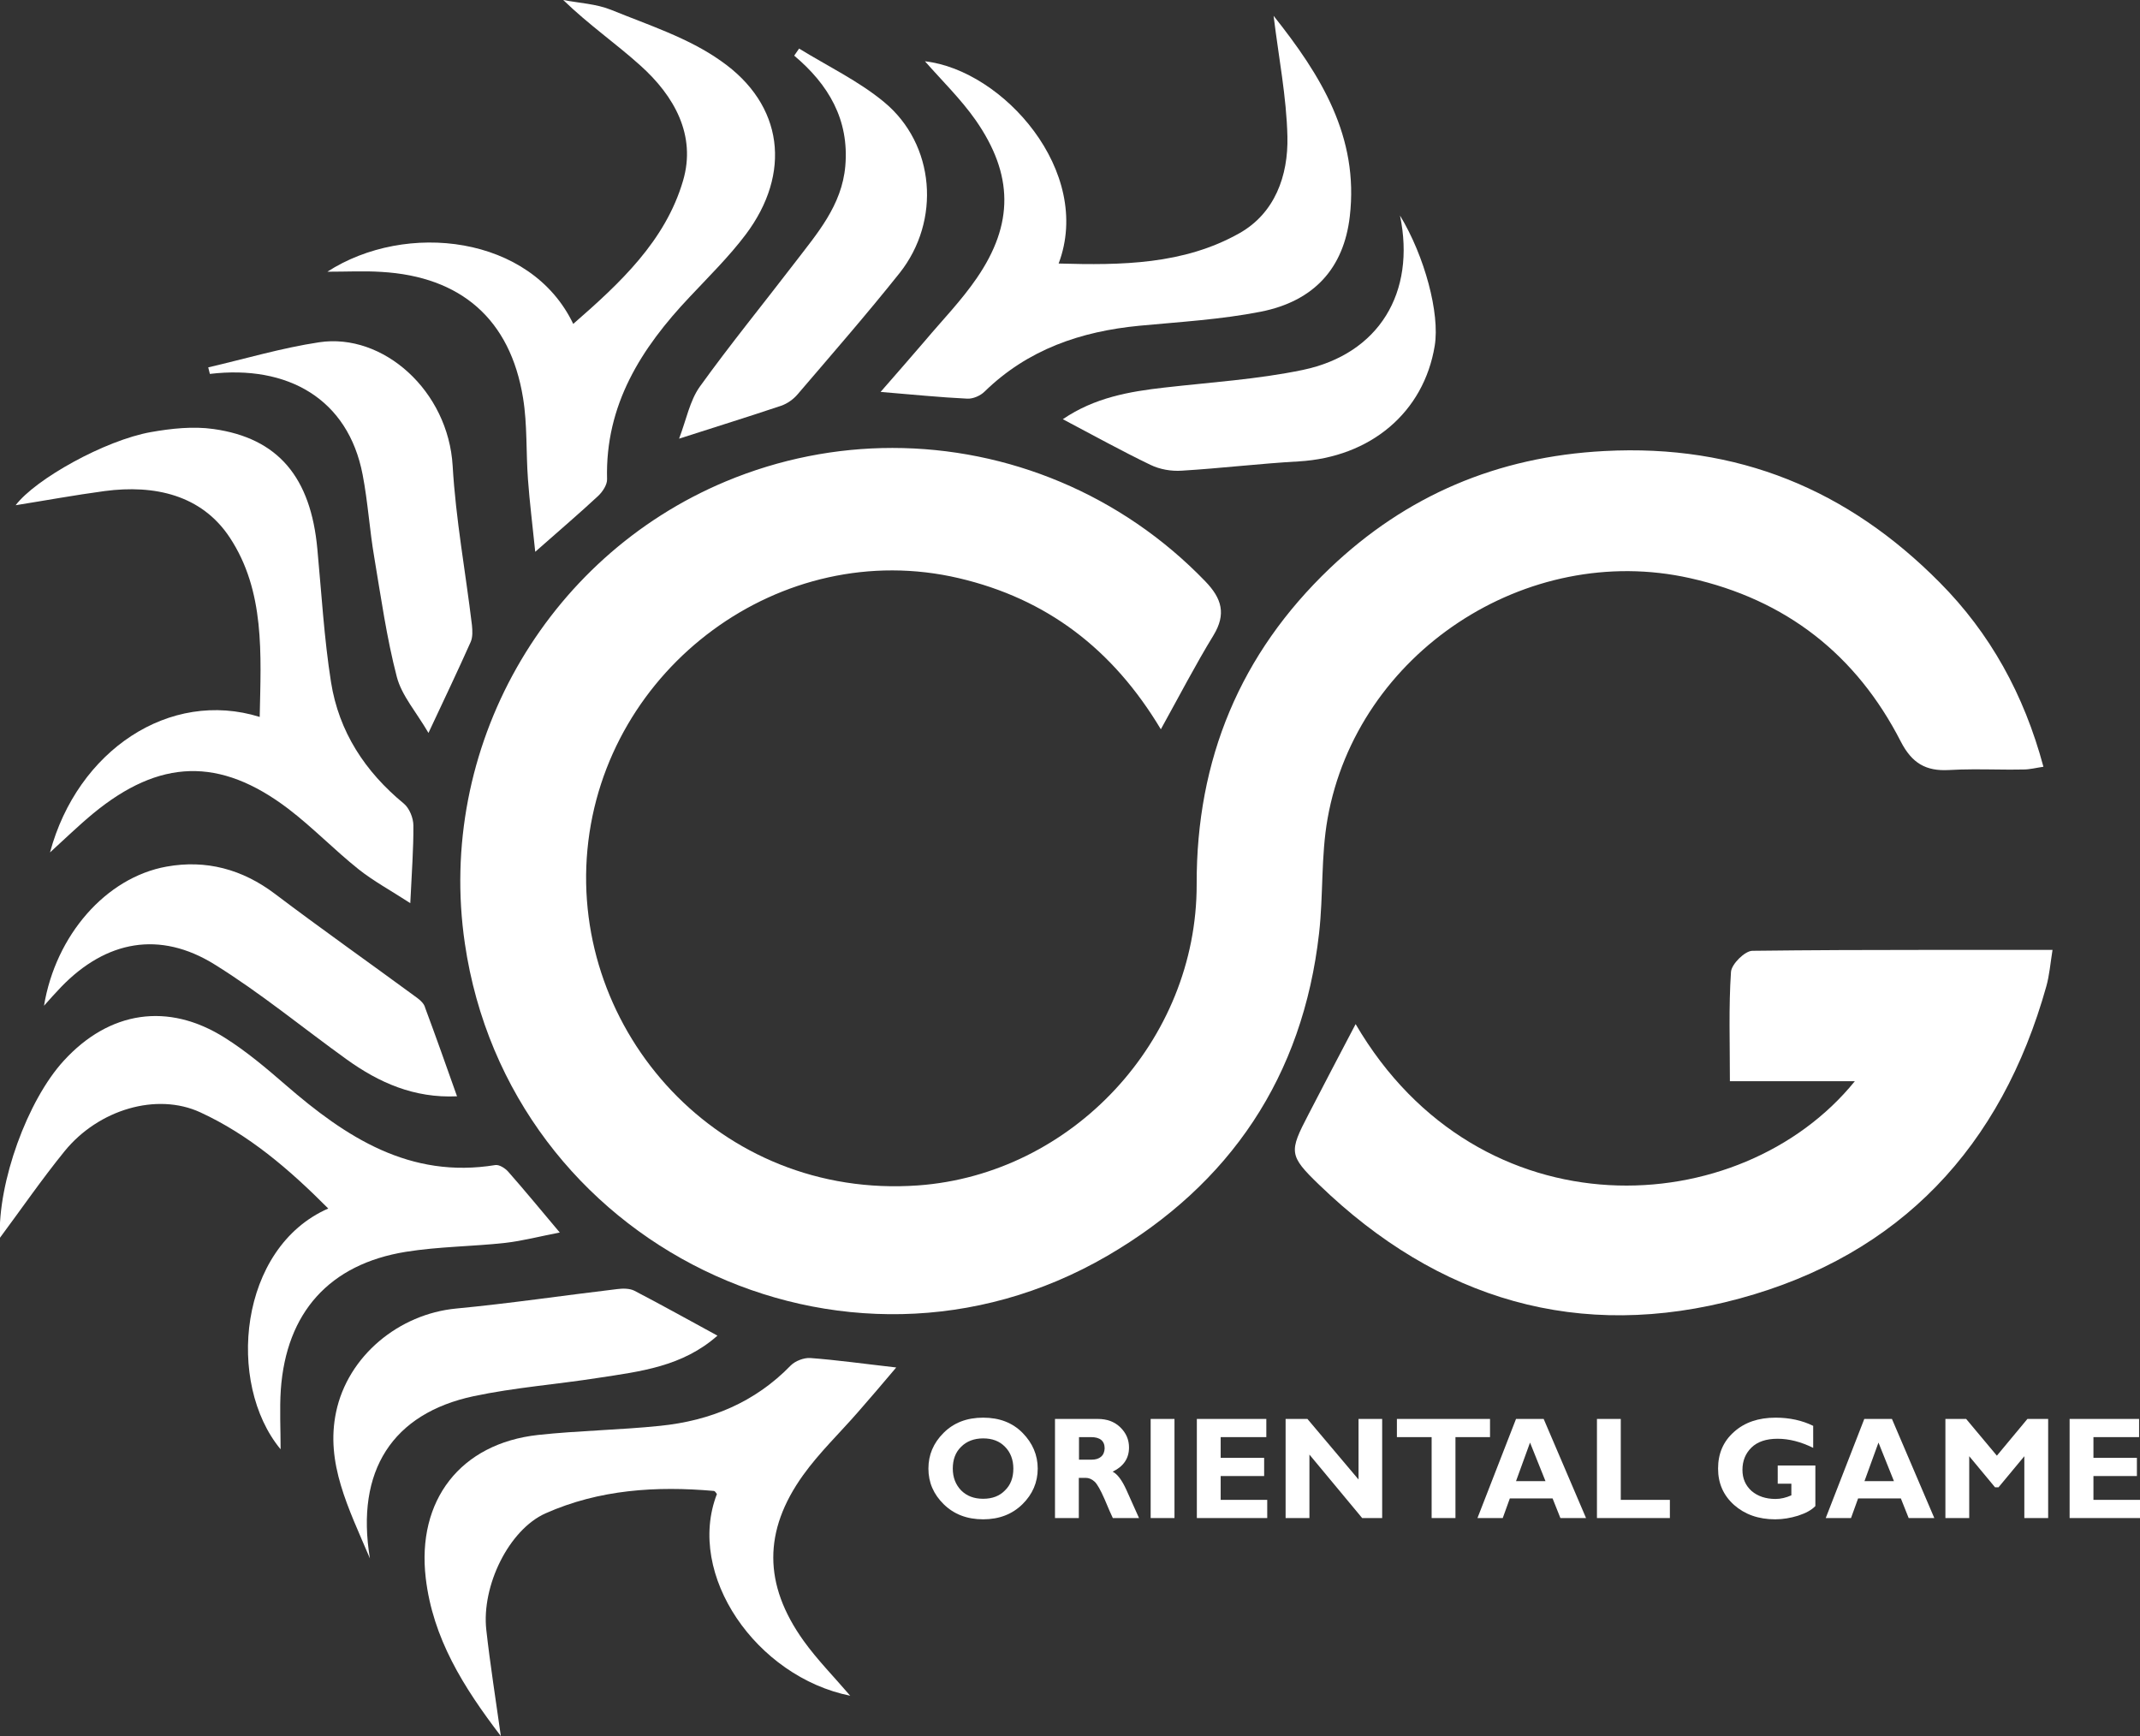 <?xml version="1.0" encoding="utf-8"?>
<!-- Generator: Adobe Illustrator 24.3.0, SVG Export Plug-In . SVG Version: 6.00 Build 0)  -->
<svg version="1.1" id="圖層_1" xmlns="http://www.w3.org/2000/svg" xmlns:xlink="http://www.w3.org/1999/xlink" x="0px" y="0px"
	 viewBox="0 0 1176.7 954.6" style="enable-background:new 0 0 1176.7 954.6;" xml:space="preserve">
<rect x="0" y="0" width="1176.7" height="954.6" fill="#333333" stroke="none"/>
<style type="text/css">
	.st0{fill:#FFFFFF;}
</style>
<g>
	<path class="st0" d="M658,486.2c0.2,86.1-68.6,159.5-153.2,165.6c-109.6,7.8-191.1-85-181.8-184.6
		c9.4-100.1,106.5-172.2,204.2-149.3c48.2,11.3,84.6,38.8,111.1,83.1c10.2-18.4,19-35.4,28.9-51.6c7.2-11.8,4.6-20.4-4.5-29.8
		c-46.1-47.8-108.5-73.3-172-73.3c-30.8,0-61.9,6-91.6,18.4c-99.7,41.7-159.2,147-143.5,254C279.9,684.7,464,774.8,608.9,690.5
		c67.5-39.3,107.5-98.6,116.4-177.3c2.4-21,1-42.5,4.7-63.2c16.2-91,109.3-152.3,199.3-132.1c52.7,11.8,91.4,42,115.9,89.9
		c6.1,11.8,13.7,16.3,26.4,15.6c8.6-0.5,17.2-0.4,25.9-0.3c5.1,0.1,10.1,0.1,15.2,0c3.4,0,6.8-0.9,10.9-1.5
		c-10.7-39.9-29.4-73.5-57-101.3c-50.6-51.1-111.1-76.2-184.4-72.3c-59,3.1-109,24.5-150.9,64.4C682,359.4,657.8,417.5,658,486.2z"
		/>
	<path class="st0" d="M963.5,522.8c-4.1,0.1-11.4,7.3-11.7,11.6c-1.3,19.3-0.6,38.7-0.6,60.1h68.7c-62.8,77.5-206.3,85.3-274.5-31.4
		c-9.2,17.5-17.6,33.6-26,49.8c-10.6,20.4-10.8,22.4,5.9,38.5c65.5,63.3,143.1,86.5,231.2,62.6c88.4-24,144-83.5,168.7-171.7
		c1.7-6.1,2.2-12.5,3.4-20c-22.7,0-45,0-67.1,0C1028.5,522.3,996,522.4,963.5,522.8z"/>
	<path class="st0" d="M126.3,295.5c19.5,29.5,17.2,64.2,16.5,98.7c-49.5-15.4-100.2,18.4-115.3,74.5c7.7-7,15.4-14.5,23.6-21.3
		c36.6-30.2,69.7-31.3,107.4-2.7c13.5,10.3,25.4,22.7,38.7,33.3c8.2,6.5,17.6,11.6,28.4,18.6c0.8-16.9,1.8-29.8,1.7-42.7
		c0-4.1-2.2-9.5-5.2-12c-21.4-17.6-35.8-39.6-40.1-66.9c-3.8-24.1-5.2-48.7-7.5-73.1c-3.6-39.4-21.5-61-57.1-66
		c-11.2-1.6-23.2-0.3-34.5,1.7c-25.2,4.5-63.4,25.8-74.3,40.2c16.3-2.6,32.6-5.6,49-7.8C84.9,266.4,110.8,272.1,126.3,295.5z"/>
	<path class="st0" d="M277.8,683.4c9.6-1.1,19-3.6,30-5.7c-10.7-12.7-19.4-23.3-28.4-33.5c-1.7-1.9-4.9-3.9-7-3.6
		c-47.1,7.7-82.2-15.3-115.4-44.1c-10.6-9.2-21.5-18.4-33.4-25.9c-31.2-19.7-63.5-14.7-88.5,12.6c-20.1,21.9-36.3,66.9-35.2,97.5
		c11.8-15.9,23.1-32.3,35.6-47.7c18.7-23,50.7-32.4,74.6-21.4c26.7,12.3,48.7,31.1,70.4,52.9c-49.2,21.5-56.3,96.1-26.2,132.4
		c0-11.2-0.6-22,0.1-32.7c3-42.5,26.7-69.1,68.8-75.9C241.3,685.4,259.7,685.4,277.8,683.4z"/>
	<path class="st0" d="M209.6,149.5c43.9,2.5,71,26.1,78,69.3c2.4,14.6,1.6,29.8,2.7,44.7c0.9,12.6,2.5,25.1,4,39.9
		c13.6-12,24.4-21.2,34.7-30.8c2.4-2.3,4.9-6.1,4.8-9.1c-1.1-40.9,18.8-72.1,45.5-100.3c10.5-11.2,21.5-22,30.7-34.2
		c25.3-33.6,21-71.4-13.6-95.5C378.5,20.8,356.6,13.8,336,5.4c-8.2-3.3-17.5-3.7-26.3-5.4c14,13.6,29.1,24,42.5,36.1
		c18.6,16.7,30.7,38.3,23.4,63.2c-9.7,33.2-34.7,56.4-60.4,78.8c-23.3-48.8-92-56.6-135.2-28.7C191,149.4,200.3,148.9,209.6,149.5z"
		/>
	<path class="st0" d="M537.1,152.9c-8.4,12.3-18.9,23.1-28.5,34.5c-7.5,8.8-15.1,17.4-24.4,28.1c18.1,1.5,32.9,3,47.6,3.7
		c3.2,0.2,7.3-1.6,9.6-3.9c23.8-23.2,52.9-33.1,85.2-36.2c22.2-2.1,44.7-3.4,66.6-7.7c29.4-5.8,45.7-24,49-52.4
		c5.1-43.8-15.9-77.6-41.9-110.3c2.8,22.9,7.1,44.6,7.6,66.4c0.5,21.5-6.9,42.2-26.5,53.2c-30.6,17.2-64.7,17.6-99.3,16.6
		c19.1-50.6-30.6-106.3-73.5-111.2c9.2,10.5,19.7,20.7,27.9,32.4C557.3,96,557.5,123.2,537.1,152.9z"/>
	<path class="st0" d="M434.8,750.8c-19.8,20.4-44.3,30.4-71.9,33.2c-22.3,2.3-44.7,2.6-67,5c-42.8,4.7-66.8,36-61.8,78.7
		c3.9,33.1,20.6,59.8,41.3,86.9c-2.9-20.7-5.9-39.5-8-58.4c-2.7-24.2,12.4-55.1,32.6-64.1c29.5-13.1,60.8-15.1,92.6-12.3
		c0.6,0.1,1.1,1.1,1.6,1.7C377,865.9,415.9,922,467.5,932.4c-8.8-10.3-18.1-19.7-25.7-30.3c-22-30.8-22.2-60.3-0.2-91
		c8.9-12.4,20.1-23.1,30.2-34.7c6.7-7.6,13.2-15.3,21-24.5c-17.7-2-32.5-4.1-47.3-5.2C442,746.5,437.3,748.3,434.8,750.8z"/>
	<path class="st0" d="M229.4,548.7c-26-19.1-52.4-37.7-78.2-57.2c-18-13.6-37.9-18.9-59.6-15c-33.4,6-61,37.8-67.4,76.5
		c3.4-3.8,6.4-7.2,9.5-10.4c24.7-25.5,54.2-31,84.3-12.3c25.3,15.7,48.4,34.8,72.6,52.2c17.8,12.8,37.1,21.4,60.7,20.3
		c-6-16.9-11.6-32.8-17.5-48.6C233.3,552,231.3,550.1,229.4,548.7z"/>
	<path class="st0" d="M199.4,261c2.9,15,3.8,30.4,6.4,45.5c3.7,22,6.8,44.2,12.4,65.7c2.7,10.3,10.7,19.3,17.4,30.8
		c9-19.2,16.3-34.5,23.2-50c1.2-2.7,1-6.3,0.7-9.3c-3.5-29.2-8.9-58.2-10.6-87.5c-2.4-41.3-38.2-73.3-73.4-68
		c-20.6,3.1-40.7,9.1-61,13.8c0.3,1.2,0.6,2.4,0.9,3.6C158.1,200.5,191.4,219.2,199.4,261z"/>
	<path class="st0" d="M260.4,767.7c22.6-4.8,45.8-6.5,68.7-10.1c22.8-3.5,46.1-6.1,65.4-23.2c-16-8.7-30.7-16.9-45.7-24.7
		c-2.6-1.3-6.3-1.3-9.4-0.9c-29.6,3.5-59,7.9-88.6,10.7c-31.4,3-59.5,26-66,56.9c-5.9,28.1,6.7,52.5,18.6,80.5
		C195.4,808.6,215.9,777.2,260.4,767.7z"/>
	<path class="st0" d="M464.8,91.3c-1.9,21.7-15.5,37.1-27.8,53.2c-17.4,22.7-35.5,44.9-52.2,68.1c-5.5,7.7-7.4,18.1-11.4,28.6
		c20.8-6.7,38.6-12.2,56.1-18.1c3.3-1.1,6.7-3.5,9-6.2c18.9-22.1,38-44,56.1-66.7c22.9-28.8,19.6-70.9-8.5-94.1
		c-14-11.6-31-19.7-46.7-29.4c-0.9,1.3-1.8,2.6-2.7,3.9C455.6,46.5,467,65.8,464.8,91.3z"/>
	<path class="st0" d="M716.4,203.4c-25,5.2-50.7,6.8-76.1,9.7c-19.4,2.2-38.4,5.5-55.9,17.4c16.7,8.8,32.2,17.4,48.2,25.1
		c5.1,2.5,11.5,3.6,17.2,3.2c21.5-1.3,42.8-3.9,64.3-5.1c39.5-2.3,68.8-26.9,74.8-63.6c2.9-17.7-5.5-49.2-19.1-71.6
		C778.6,160.8,758.3,194.6,716.4,203.4z"/>
	<path class="st0" d="M540.6,779.5c-9,0-16.2,2.8-21.8,8.4c-5.6,5.6-8.3,12.1-8.3,19.6c0,7.6,2.8,14.1,8.4,19.6
		c5.6,5.5,12.8,8.3,21.7,8.3c8.8,0,16-2.8,21.6-8.3c5.6-5.5,8.4-12.1,8.4-19.6c0-7.4-2.8-14-8.3-19.6
		C556.8,782.3,549.6,779.5,540.6,779.5z M552.6,819.5c-3,3.1-7,4.6-12,4.6c-5,0-9-1.5-12.1-4.6c-3-3.1-4.6-7.1-4.6-12
		c0-5,1.5-9,4.6-12c3-3,7.1-4.6,12.1-4.6c5,0,9,1.5,12,4.6c3,3,4.6,7.1,4.6,12C557.2,812.5,555.7,816.5,552.6,819.5z"/>
	<path class="st0" d="M611.8,809.2c6-2.9,9-7.3,9-13.3c0-4.3-1.6-8-4.8-11.1c-3.2-3.1-7.3-4.6-12.4-4.6h-23.5v54.5h13.1v-22.1h3.8
		c1.7,0,3.4,0.7,4.9,2.1c1.5,1.4,3.3,4.7,5.5,9.7c2.1,5,3.6,8.5,4.5,10.3h14.4c-2.2-4.8-4.5-10-6.9-15.4
		C616.9,813.8,614.4,810.5,611.8,809.2z M605.4,801c-1.3,1.1-3,1.6-5.2,1.6h-6.9v-12.4h6.6c5,0,7.5,2.1,7.5,6.2
		C607.3,798.4,606.7,799.9,605.4,801z"/>
	<rect x="632.7" y="780.2" class="st0" width="13.1" height="54.5"/>
	<polygon class="st0" points="671.2,811.6 695.1,811.6 695.1,801.6 671.2,801.6 671.2,790.2 696.3,790.2 696.3,780.2 658.1,780.2 
		658.1,834.7 696.8,834.7 696.8,824.7 671.2,824.7 	"/>
	<polygon class="st0" points="747,813.5 718.9,780.2 706.9,780.2 706.9,834.7 720,834.7 720,799.8 749,834.7 760,834.7 760,780.2 
		747,780.2 	"/>
	<polygon class="st0" points="819.3,780.2 768.1,780.2 768.1,790.2 787.2,790.2 787.2,834.7 800.3,834.7 800.3,790.2 819.3,790.2 	
		"/>
	<path class="st0" d="M833.6,780.2l-21.2,54.5h13.9l3.9-10.8h23.5l4.3,10.8h14.1l-23.3-54.5H833.6z M833.6,814.4l7.7-21.2l8.5,21.2
		H833.6z"/>
	<polygon class="st0" points="891.2,780.2 878.1,780.2 878.1,834.7 918.2,834.7 918.2,824.7 891.2,824.7 	"/>
	<path class="st0" d="M977.4,815.8h7.6v6.4c-2.9,1.3-5.8,2-8.7,2c-5.4,0-9.8-1.5-13.2-4.4c-3.3-3-5-6.8-5-11.6c0-5,1.7-9.1,5-12.3
		c3.3-3.2,8.1-4.8,14.3-4.8c6.4,0,12.9,1.7,19.6,5V784c-6.1-3-13-4.5-20.7-4.5c-9.4,0-17,2.6-22.8,7.8c-5.9,5.2-8.8,11.9-8.8,20.2
		c0,8.1,2.9,14.7,8.8,20c5.9,5.2,13.4,7.9,22.6,7.9c4.2,0,8.4-0.7,12.6-2c4.3-1.4,7.4-3.1,9.5-5.3v-22.3h-20.7V815.8z"/>
	<path class="st0" d="M1025.1,780.2l-21.2,54.5h13.9l3.9-10.8h23.5l4.3,10.8h14.1l-23.3-54.5H1025.1z M1025.2,814.4l7.7-21.2
		l8.5,21.2H1025.2z"/>
	<polygon class="st0" points="1098,800.4 1081.1,780.2 1069.7,780.2 1069.7,834.7 1082.8,834.7 1082.8,800.7 1097,817.8 
		1098.9,817.8 1113.1,800.7 1113.1,834.7 1126.2,834.7 1126.2,780.2 1114.8,780.2 	"/>
	<polygon class="st0" points="1151.1,824.7 1151.1,811.6 1175,811.6 1175,801.6 1151.1,801.6 1151.1,790.2 1176.2,790.2 
		1176.2,780.2 1138,780.2 1138,834.7 1176.7,834.7 1176.7,824.7 	"/>
</g>
</svg>
